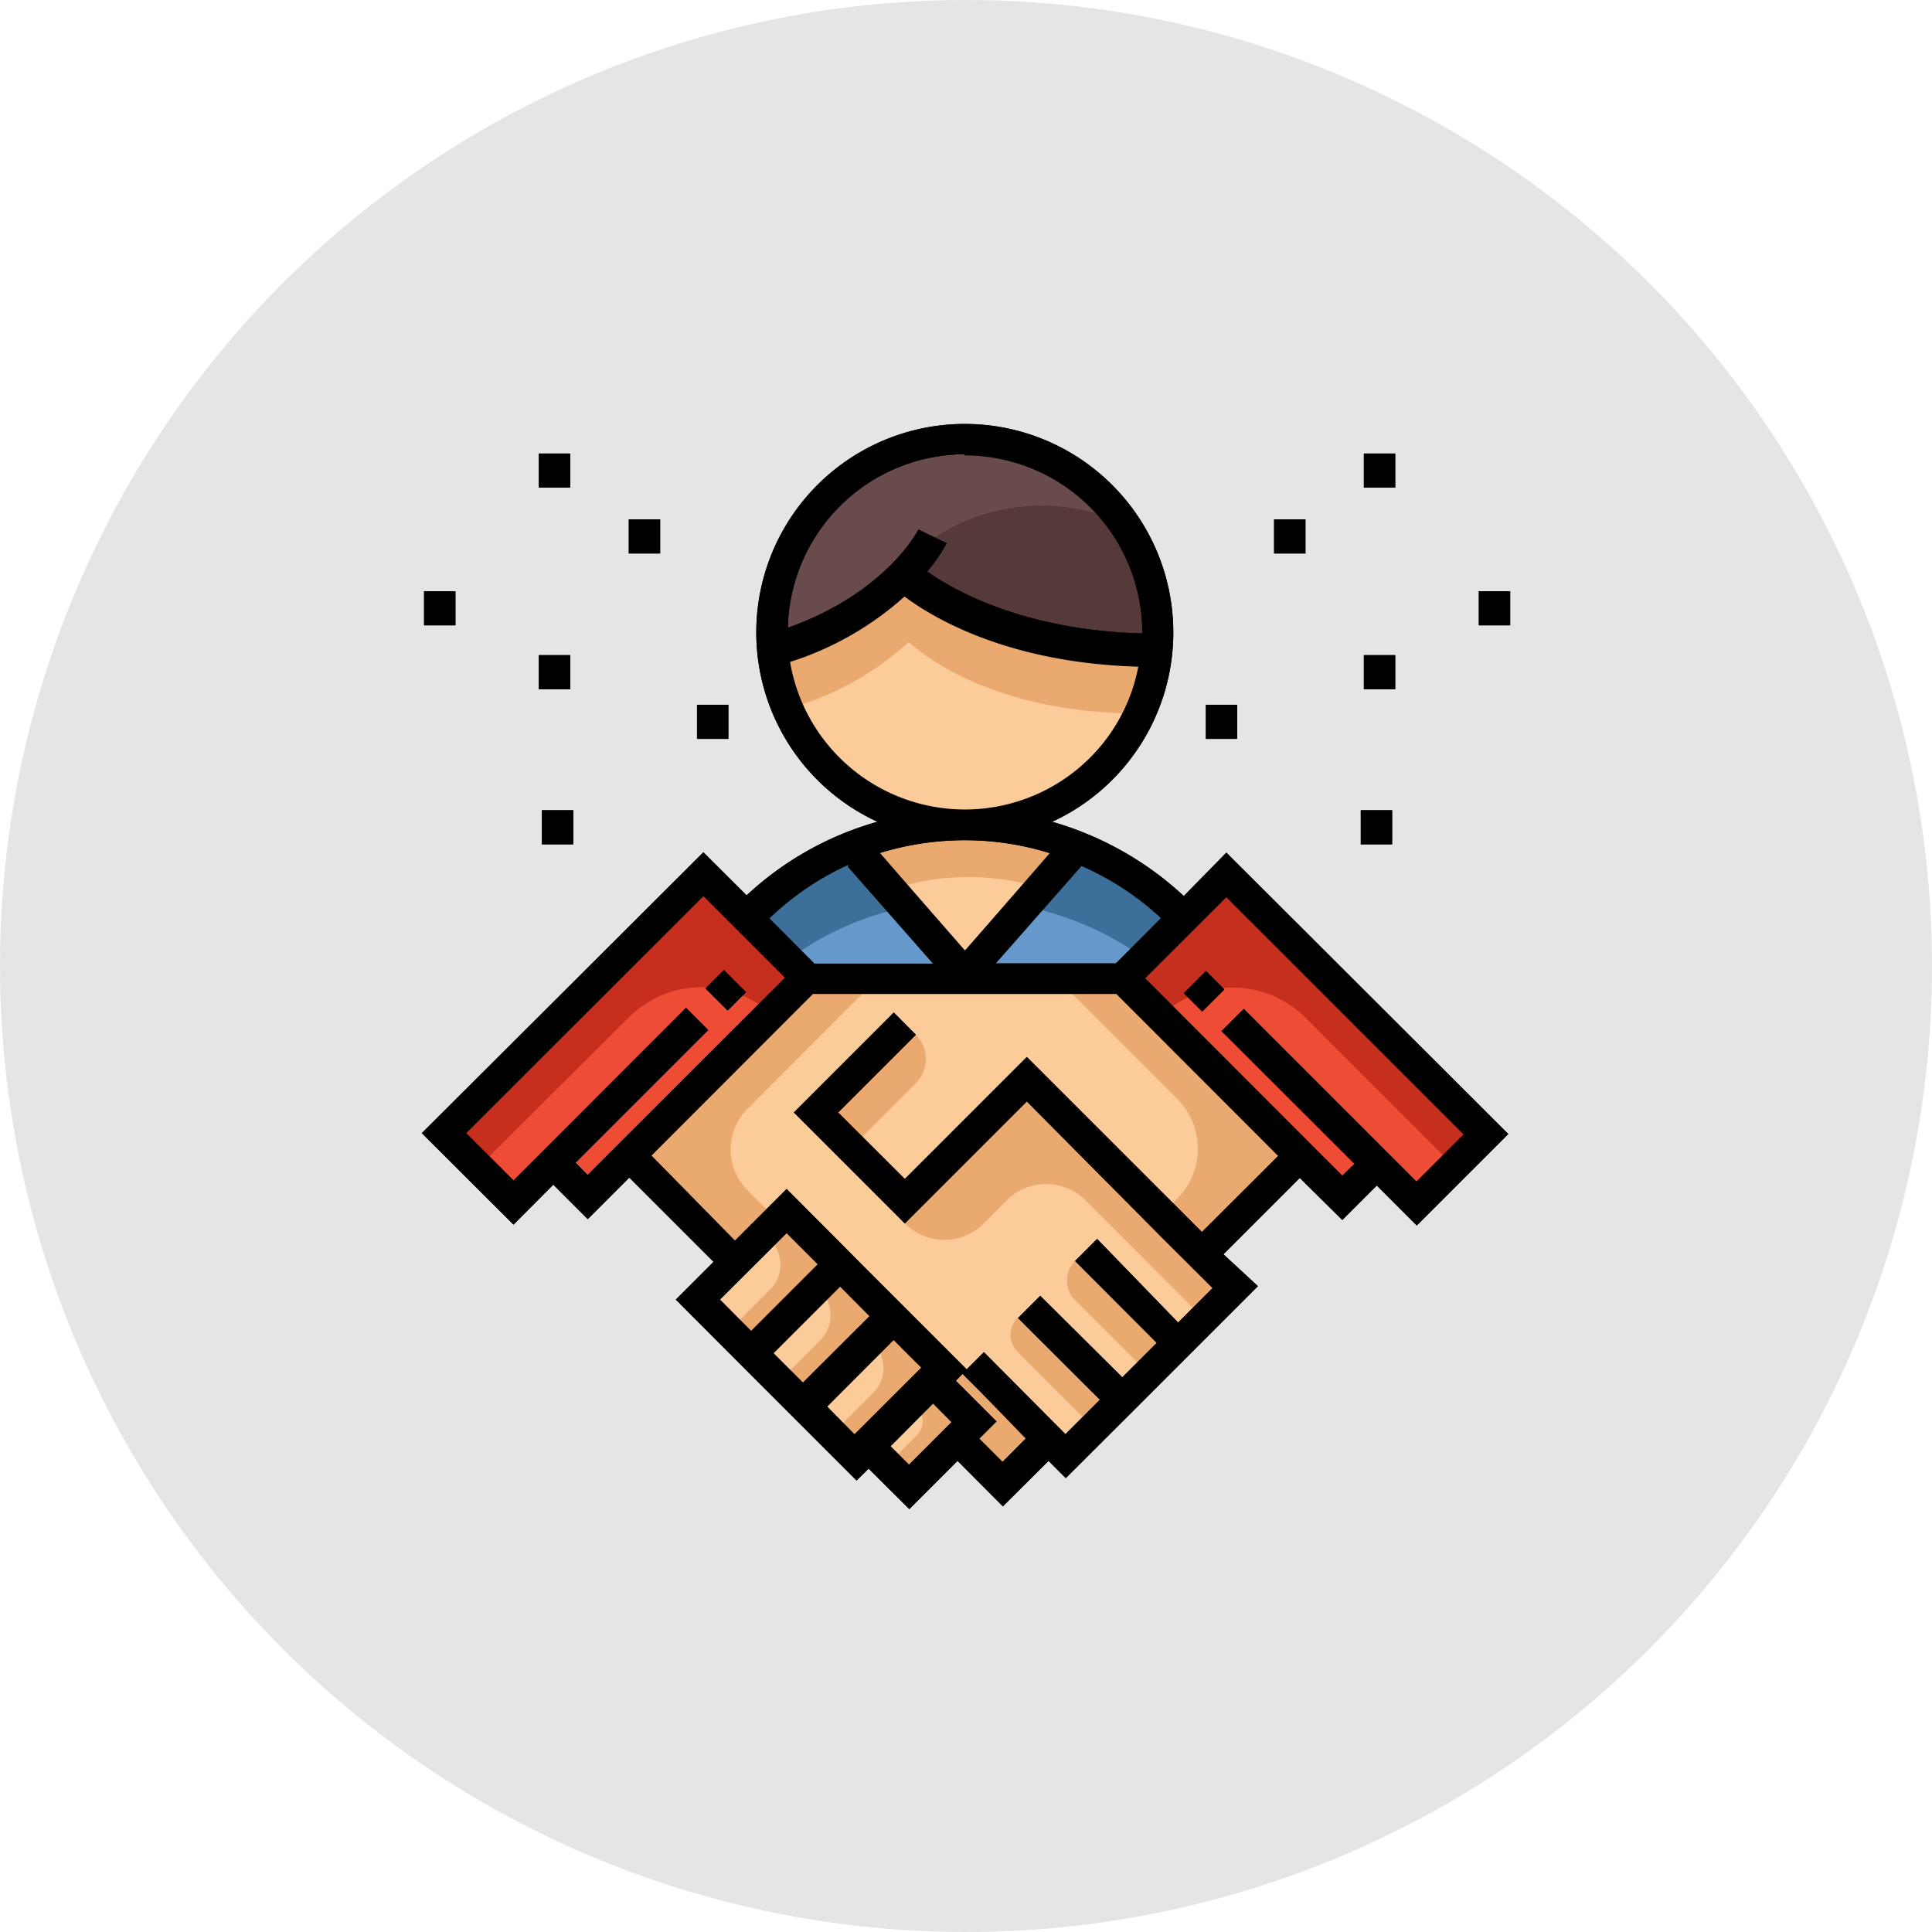 <svg xmlns="http://www.w3.org/2000/svg" viewBox="0 0 112.12 112.12"><defs><style>.cls-1{fill:#e5e5e5;}.cls-2{fill:#fbcb99;}.cls-3{fill:#eaa96e;}.cls-4{fill:#694b4b;}.cls-5{fill:#563939;}.cls-6{fill:#3c6f99;}.cls-7{fill:#6598cb;}.cls-8{fill:#c62e1e;}.cls-9{fill:#ef4c35;}</style></defs><title>auph</title><g id="Capa_2" data-name="Capa 2"><g id="Capa_1-2" data-name="Capa 1"><circle class="cls-1" cx="56.06" cy="56.06" r="56.06"/><path class="cls-2" d="M67.39,36.68c0,.23,0,.46,0,.69a11.16,11.16,0,0,1-.16,1.31,10.86,10.86,0,0,1-.86,2.73,11.33,11.33,0,0,1-20.71-.26,10.85,10.85,0,0,1-.74-2.47,11.26,11.26,0,0,1-.16-1.3c0-.23,0-.47,0-.7a11.34,11.34,0,1,1,22.67,0Z"/><path class="cls-3" d="M67.21,38.69a10.92,10.92,0,0,1-.86,2.72c-9.47.05-13.61-4.16-13.61-4.16a17.09,17.09,0,0,1-7.1,3.9,10.85,10.85,0,0,1-.74-2.47,11.33,11.33,0,0,1,22.31,0Z"/><path class="cls-4" d="M67.39,36.68c0,.23,0,.46,0,.69-10.19.37-14.63-4.14-14.63-4.14a13.71,13.71,0,0,1-2.05,1.63,19.91,19.91,0,0,1-5.95,2.52c0-.23,0-.47,0-.7a11.34,11.34,0,1,1,22.67,0Z"/><path class="cls-5" d="M67.39,36.68c0,.23,0,.46,0,.69-10.19.37-14.63-4.14-14.63-4.14a13.71,13.71,0,0,1-2.05,1.63,11.35,11.35,0,0,1,15-4.22A11.31,11.31,0,0,1,67.39,36.68Z"/><path class="cls-6" d="M73.48,63.54H38.77a17.46,17.46,0,0,1,34.71,0Z"/><path class="cls-7" d="M72.45,63.54H39.79a17.47,17.47,0,0,1,32.66,0Z"/><path class="cls-3" d="M62,49.25l-1.92,2.19L56,56.12l-4.43-4.45-2.42-2.42A13.94,13.94,0,0,1,62,49.25Z"/><path class="cls-2" d="M60.09,51.44,56,56.12l-4.43-4.45A14.23,14.23,0,0,1,60.09,51.44Z"/><polygon class="cls-8" points="86.76 65.93 84.69 67.99 82.32 70.37 79.72 67.77 77.77 69.71 67.23 59.08 64.94 56.77 71.27 50.44 86.76 65.93"/><path class="cls-9" d="M84.7,68l-2.38,2.38-2.6-2.6-2,1.94L67.23,59.08h0a6.06,6.06,0,0,1,8.56,0Z"/><polygon class="cls-8" points="25.44 65.93 27.5 67.99 29.88 70.37 32.48 67.77 34.43 69.71 44.96 59.08 47.25 56.77 40.92 50.44 25.44 65.93"/><path class="cls-9" d="M27.5,68l2.38,2.38,2.6-2.6,2,1.94L45,59.08h0a6,6,0,0,0-8.55,0Z"/><polygon class="cls-2" points="69.92 72.52 72.17 74.76 72.02 74.92 70.13 76.8 62.31 84.62 61.11 83.42 58.45 86.08 55.76 83.39 52.6 86.55 50.31 84.26 49.77 84.8 40.28 75.31 42.47 73.12 36.62 67.27 46.41 56.53 65.22 56.53 75.57 66.87 69.92 72.52"/><path class="cls-3" d="M50.26,57.46l-6.88,6.89a3.34,3.34,0,0,0,0,4.72l1.79,1.79L42.53,73.5l-6.18-6.18L46.7,57Z"/><path class="cls-3" d="M67.61,70.28l.69-.7a4.1,4.1,0,0,0,0-5.83L62,57.45l3.21-.74L75.64,67.13l-5.7,5.71Z"/><path class="cls-3" d="M45.44,79.94l2.16-2.16a2.05,2.05,0,0,0,0-2.9h0l.94-.93,2.67,2.66-4.5,4.5Z"/><path class="cls-3" d="M48.51,83l2.16-2.16a2.05,2.05,0,0,0,0-2.9h0l.94-.93,2.67,2.66-4.5,4.5Z"/><path class="cls-3" d="M42.53,77l2.16-2.16a2.05,2.05,0,0,0,0-2.9h0l.94-.94,2.66,2.67L43.8,78.19Z"/><path class="cls-3" d="M63.83,81.23l-1,1-3.76-3.76a1.39,1.39,0,0,1,0-2h0l1.51.47C60.65,77,63.83,81.23,63.83,81.23Z"/><path class="cls-3" d="M62.39,73.18h0a1.6,1.6,0,0,0,0,2.27l3.85,3.85L68,77.58l-4.49-4.49Z"/><path class="cls-3" d="M51.69,84.81l1.52-1.52a1.16,1.16,0,0,0,0-1.64h0l2.38-2.39,4.3,4.3-2,2-2.12-2.12-2.67,2.66Z"/><path class="cls-3" d="M53.15,60.05h0a2,2,0,0,1,0,2.81l-3.38,3.39-2.1-2.1,3.78-3.77"/><path class="cls-3" d="M72,74.92,70.13,76.8,63,69.66a3.25,3.25,0,0,0-4.58,0L57.09,71a3.23,3.23,0,0,1-4.58,0h0l-.57-.57,7.79-7.79Z"/><path d="M68.7,52a18.82,18.82,0,0,0-7.64-4.31,12.1,12.1,0,1,0-10.14,0,18.45,18.45,0,0,0-7.59,4.27l-2.51-2.5L24.48,65.76l5.32,5.31,2.31-2.32,2,2,2.41-2.41,4.89,4.89-2.19,2.19,4.38,4.39h0l3.11,3.11h0l3,3,.7-.69,2.36,2.35,2.8-2.8,2.63,2.64,2.65-2.64,1,1,3.88-3.87h0L69,78.64h0l4-4L71,72.79l4.43-4.43L77.9,70.8l2-2,2.32,2.32,5.31-5.31L71.17,49.48Zm-6-1.77a16.51,16.51,0,0,1,4.67,3.05l-2.62,2.63h-7Zm-6.74,5L51.06,49.5A17,17,0,0,1,56,48.76a16.62,16.62,0,0,1,4.92.75Zm0-28.8A10.31,10.31,0,0,1,66.29,36.65s0,.07,0,.11c-6.82-.18-10.88-2.47-12.48-3.59a9.73,9.73,0,0,0,1.13-1.65l-1.64-.79s-1.83,3.66-7.58,5.7A10.31,10.31,0,0,1,56,26.36Zm-10.16,12a18.12,18.12,0,0,0,6.69-3.81c1.67,1.24,6,3.85,13.57,4.07a10.29,10.29,0,0,1-20.26-.26Zm3.4,11.87,5,5.69H47.27l-2.65-2.66A16.63,16.63,0,0,1,49.24,50.18ZM35.9,66.39h0l-1.8,1.8-.7-.71,7.7-7.7-1.29-1.29-8.34,8.35h0L29.8,68.5l-2.75-2.74L40.82,52l4.74,4.74Zm7.69,10.85-1.81-1.82,3.87-3.86,1.81,1.81Zm3,3-1.71-1.71,3.87-3.87,1.71,1.72Zm3,3L48,81.63l3.87-3.87,1.61,1.61ZM52.75,85l-1.07-1.07,2.47-2.48,1.07,1.08Zm5.43-.16-1.35-1.35,1-1-2.36-2.36.39-.4.88.88h0l2.83,2.83ZM69.75,71.51,59.59,61.34l-7.08,7.08-3.87-3.86,4.51-4.51-1.28-1.29-5.8,5.8L52.51,71l7.08-7.08,7.94,8,2.84,2.83-2,2L63.67,71.9l-1.28,1.28,4.74,4.75-2,2L60.37,75.2l-1.29,1.29,4.75,4.74-2,2L57.1,78.47l-1,1-3-3h0L50,73.37l-1.27-1.28L45.65,69l-3,3L37.8,67.06l9.37-9.38H64.79l9.39,9.4ZM82.2,68.57l-1.68-1.68h0l-8.34-8.34-1.29,1.29,7.71,7.7-.7.69-1.15-1.15h0L66.45,56.77l4.72-4.71L84.94,65.83Z"/><rect id="SVGCleanerId_0" data-name="SVGCleanerId 0" x="68.97" y="56.78" width="1.82" height="1.51" transform="translate(-20.22 66.26) rotate(-45)"/><rect x="41.36" y="56.56" width="1.51" height="1.82" transform="translate(-28.3 46.6) rotate(-44.99)"/><rect id="SVGCleanerId_1" data-name="SVGCleanerId 1" x="85.82" y="34.31" width="1.82" height="1.98"/><rect id="SVGCleanerId_2" data-name="SVGCleanerId 2" x="79.15" y="38.02" width="1.82" height="1.98"/><rect id="SVGCleanerId_3" data-name="SVGCleanerId 3" x="73.94" y="30.14" width="1.82" height="1.98"/><rect id="SVGCleanerId_4" data-name="SVGCleanerId 4" x="79.15" y="26.32" width="1.82" height="1.98"/><rect id="SVGCleanerId_5" data-name="SVGCleanerId 5" x="69.98" y="40.9" width="1.82" height="1.98"/><rect id="SVGCleanerId_6" data-name="SVGCleanerId 6" x="78.97" y="47.02" width="1.82" height="1.98"/><rect id="SVGCleanerId_7" data-name="SVGCleanerId 7" x="24.61" y="34.31" width="1.82" height="1.98"/><rect id="SVGCleanerId_8" data-name="SVGCleanerId 8" x="31.27" y="38.02" width="1.82" height="1.98"/><rect id="SVGCleanerId_9" data-name="SVGCleanerId 9" x="36.49" y="30.14" width="1.82" height="1.98"/><rect id="SVGCleanerId_10" data-name="SVGCleanerId 10" x="31.27" y="26.32" width="1.82" height="1.98"/><rect id="SVGCleanerId_11" data-name="SVGCleanerId 11" x="40.45" y="40.9" width="1.82" height="1.98"/><rect id="SVGCleanerId_12" data-name="SVGCleanerId 12" x="31.45" y="47.02" width="1.82" height="1.98"/><path d="M68.7,52a18.82,18.82,0,0,0-7.64-4.31,12.1,12.1,0,1,0-10.14,0,18.45,18.45,0,0,0-7.59,4.27l-2.51-2.5L24.48,65.76l5.32,5.31,2.31-2.32,2,2,2.41-2.41,4.89,4.89-2.19,2.19,4.38,4.39h0l3.11,3.11h0l3,3,.7-.69,2.36,2.35,2.8-2.8,2.63,2.64,2.65-2.64,1,1,3.88-3.87h0L69,78.64h0l4-4L71,72.79l4.43-4.43L77.9,70.8l2-2,2.32,2.32,5.31-5.31L71.17,49.48Zm-3.91,3.91h-7l5-5.68a16.51,16.51,0,0,1,4.67,3.05ZM56,26.36A10.31,10.31,0,0,1,66.29,36.65s0,.07,0,.11c-6.82-.18-10.88-2.47-12.48-3.59a9.73,9.73,0,0,0,1.13-1.65l-1.64-.79s-1.83,3.66-7.58,5.7A10.31,10.31,0,0,1,56,26.36Zm-10.16,12a18.12,18.12,0,0,0,6.69-3.81c1.67,1.24,6,3.85,13.57,4.07a10.29,10.29,0,0,1-20.26-.26Zm15.08,11.2L56,55.16,51.06,49.5A17,17,0,0,1,56,48.76,16.62,16.62,0,0,1,60.92,49.51Zm-11.68.67,5,5.69H47.27l-2.65-2.66A16.63,16.63,0,0,1,49.24,50.18ZM33.4,67.47l7.7-7.7-1.29-1.29-8.34,8.35h0L29.8,68.5l-2.75-2.74L40.82,52l4.74,4.74L35.9,66.39h0l-1.8,1.8Zm12.25,4.09,1.81,1.81-3.87,3.87-1.81-1.82Zm3.11,3.1,1.71,1.72L46.6,80.24l-1.71-1.71Zm3.09,3.1,1.61,1.61-3.87,3.87L48,81.63Zm-.17,6.17,2.47-2.48,1.07,1.08L52.75,85Zm7.85-.44-1.35,1.35-1.35-1.35,1-1-2.36-2.36.39-.4.88.88h0Zm10.22-12L59.59,61.34l-7.08,7.08-3.87-3.86,4.51-4.51-1.28-1.29-5.8,5.8L52.51,71l7.08-7.08,7.94,8,2.84,2.83-2,2L63.67,71.9l-1.28,1.28,4.74,4.75-2,2L60.37,75.2l-1.29,1.29,4.75,4.74-2,2L57.1,78.47l-1,1-3-3h0L50,73.37l-1.27-1.28L45.65,69l-3,3L37.8,67.06l9.37-9.38H64.79l9.39,9.4ZM82.2,68.57l-1.68-1.68h0l-8.34-8.34-1.29,1.29,7.71,7.7-.7.69-1.15-1.15h0L66.45,56.77l4.72-4.71L84.94,65.83Z"/><rect id="SVGCleanerId_0-2" data-name="SVGCleanerId 0" x="68.97" y="56.78" width="1.82" height="1.51" transform="translate(-20.22 66.26) rotate(-45)"/><rect x="41.36" y="56.55" width="1.51" height="1.82" transform="translate(-28.29 46.6) rotate(-44.99)"/><rect id="SVGCleanerId_1-2" data-name="SVGCleanerId 1" x="85.82" y="34.31" width="1.82" height="1.98"/><rect id="SVGCleanerId_2-2" data-name="SVGCleanerId 2" x="79.15" y="38.02" width="1.82" height="1.98"/><rect id="SVGCleanerId_3-2" data-name="SVGCleanerId 3" x="73.94" y="30.14" width="1.82" height="1.98"/><rect id="SVGCleanerId_4-2" data-name="SVGCleanerId 4" x="79.15" y="26.32" width="1.82" height="1.98"/><rect id="SVGCleanerId_5-2" data-name="SVGCleanerId 5" x="69.98" y="40.9" width="1.82" height="1.98"/><rect id="SVGCleanerId_6-2" data-name="SVGCleanerId 6" x="78.97" y="47.02" width="1.82" height="1.98"/><rect id="SVGCleanerId_7-2" data-name="SVGCleanerId 7" x="24.61" y="34.31" width="1.82" height="1.98"/><rect id="SVGCleanerId_8-2" data-name="SVGCleanerId 8" x="31.27" y="38.02" width="1.82" height="1.98"/><rect id="SVGCleanerId_9-2" data-name="SVGCleanerId 9" x="36.49" y="30.14" width="1.82" height="1.98"/><rect id="SVGCleanerId_10-2" data-name="SVGCleanerId 10" x="31.27" y="26.32" width="1.82" height="1.98"/><rect id="SVGCleanerId_11-2" data-name="SVGCleanerId 11" x="40.45" y="40.9" width="1.82" height="1.98"/><rect id="SVGCleanerId_12-2" data-name="SVGCleanerId 12" x="31.45" y="47.02" width="1.82" height="1.98"/></g></g></svg>